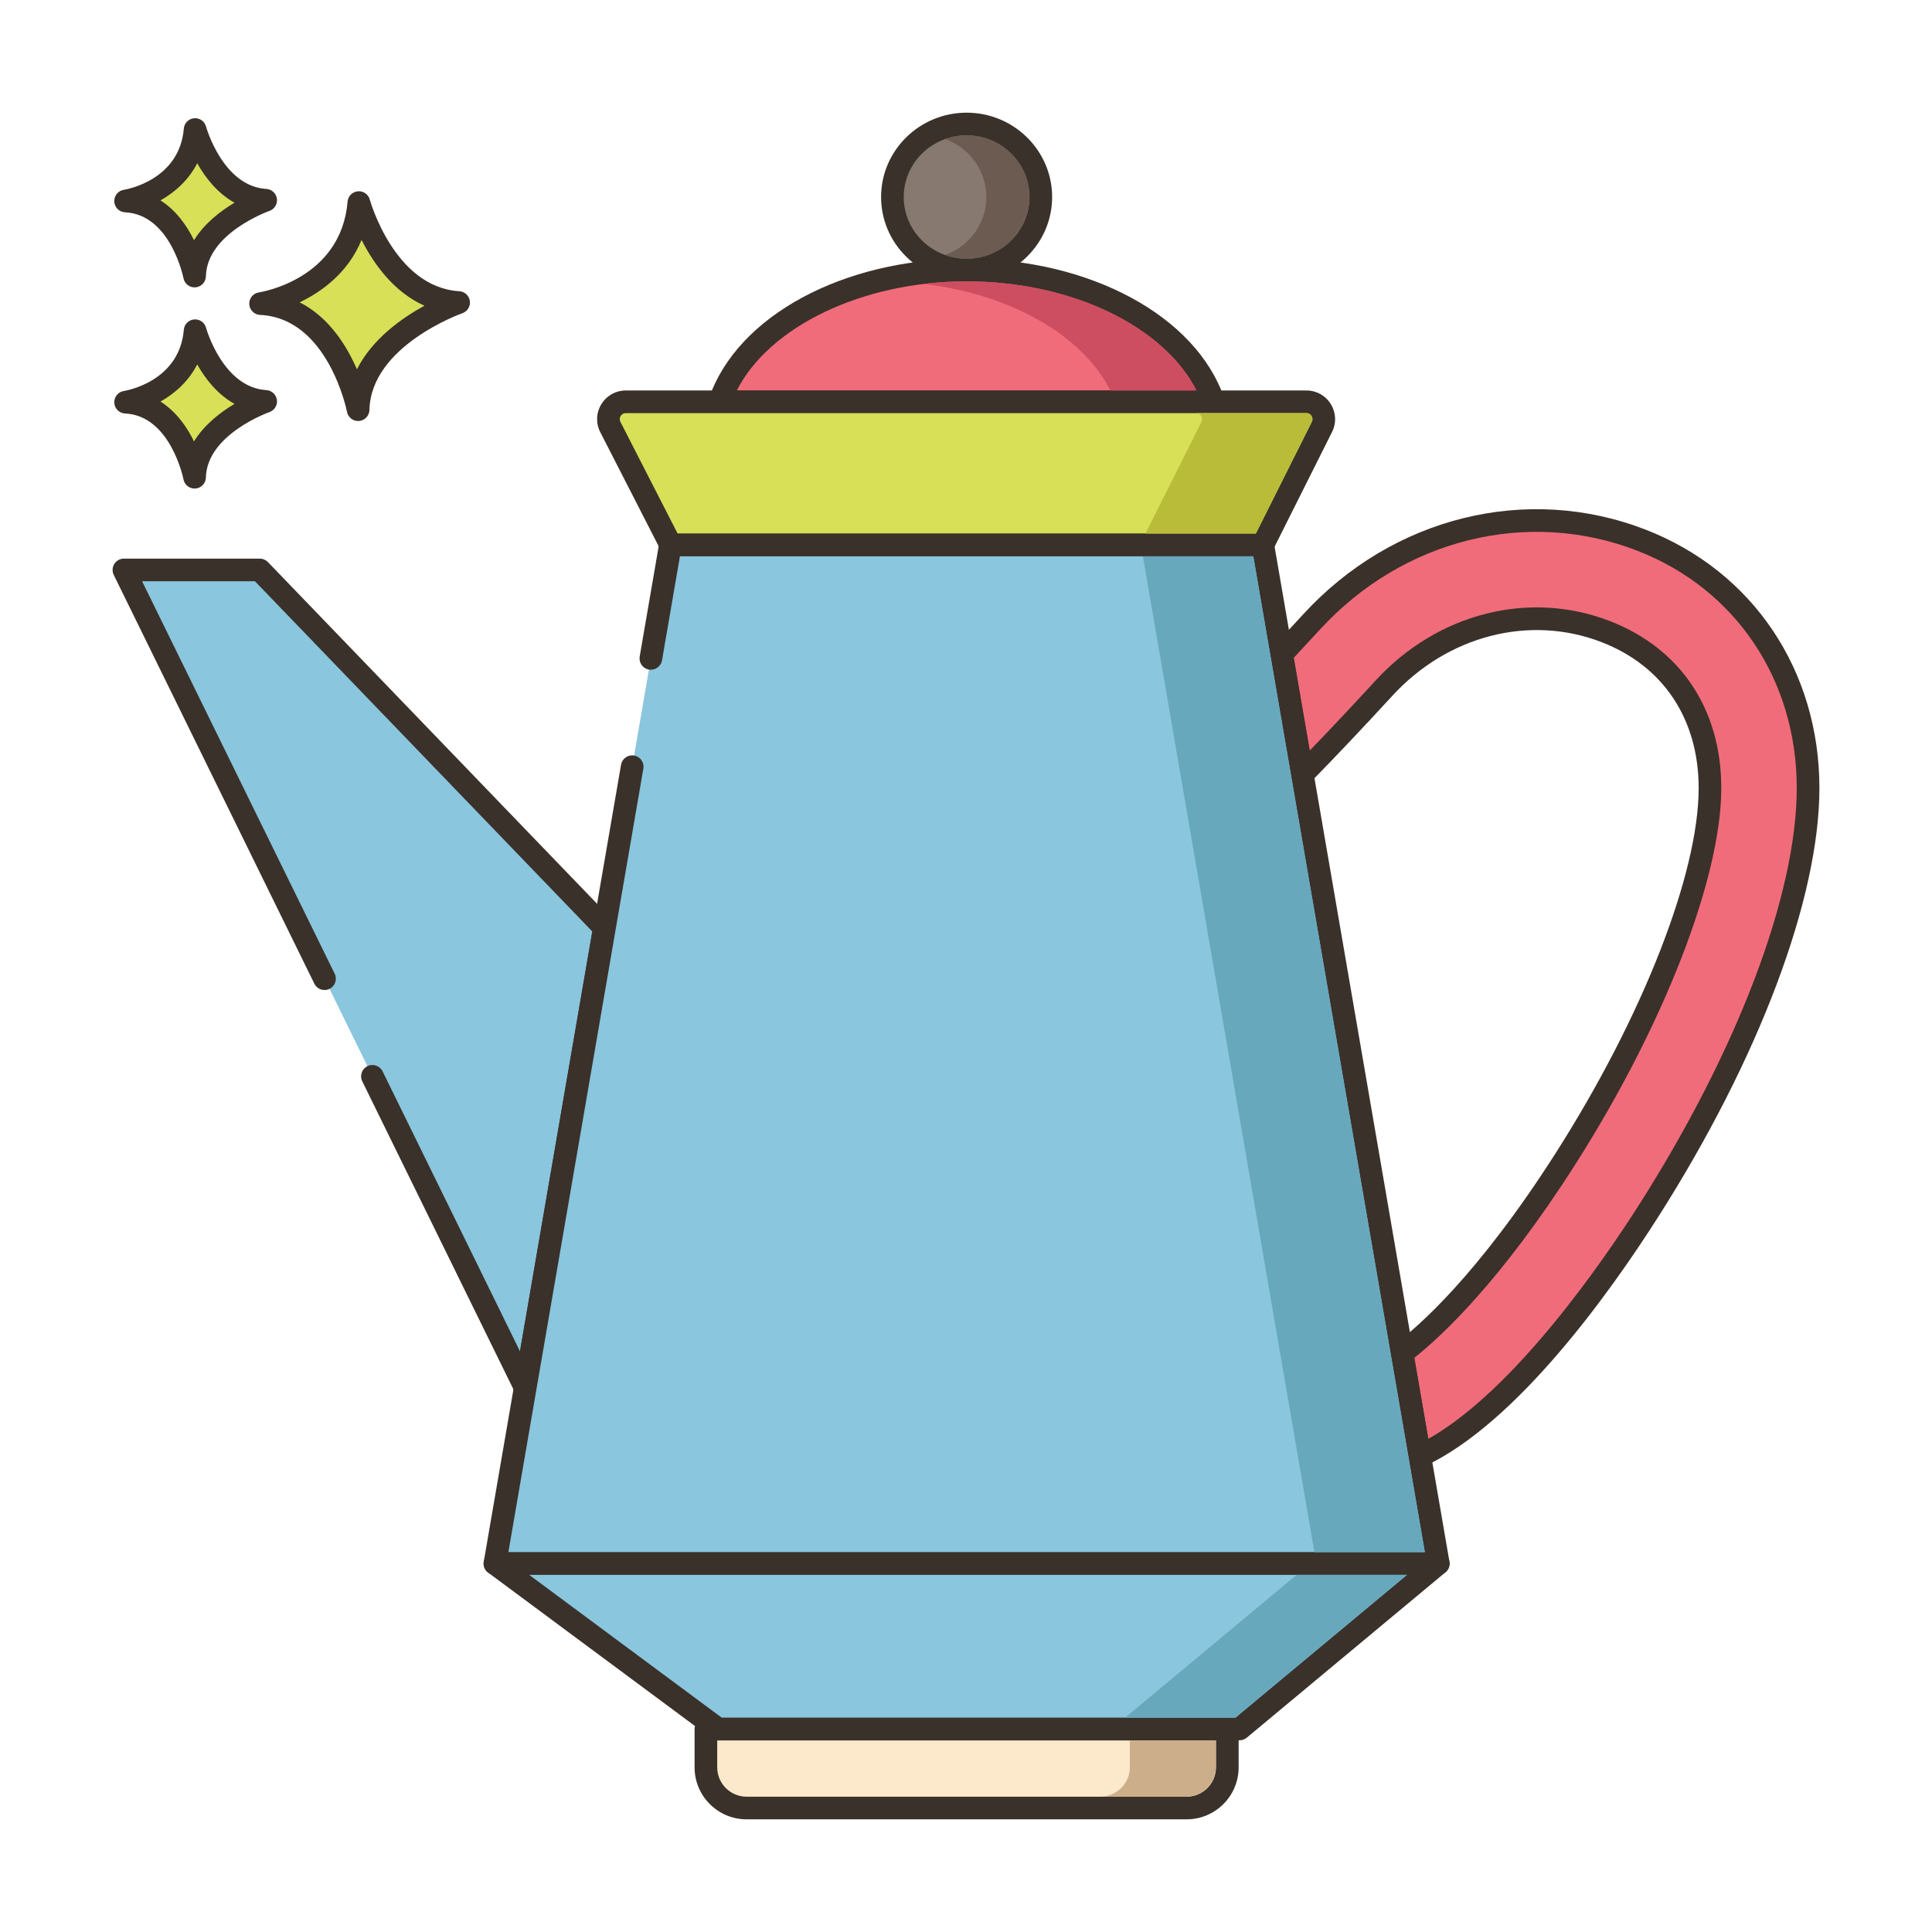 <?xml version="1.0" encoding="utf-8"?>
<!-- Generator: Adobe Illustrator 22.0.1, SVG Export Plug-In . SVG Version: 6.00 Build 0)  -->
<svg version="1.1" id="Layer_2" xmlns="http://www.w3.org/2000/svg" xmlns:xlink="http://www.w3.org/1999/xlink" x="0px" y="0px"
	 viewBox="0 0 256 256" style="enable-background:new 0 0 256 256;" xml:space="preserve">
<style type="text/css">
	.st0{fill:#3A312A;}
	.st1{fill:#D7E057;}
	.st2{fill:#FCE8CB;}
	.st3{fill:#8AC6DD;}
	.st4{fill-rule:evenodd;clip-rule:evenodd;fill:#FCE8CB;}
	.st5{fill:#F5978A;}
	.st6{fill:#87796F;}
	.st7{fill:#F16C7A;}
	.st8{fill:#68A8BC;}
	.st9{fill:#B9BC39;}
	.st10{fill:#CE4E61;}
	.st11{fill:#6B5B51;}
	.st12{fill:#CCAE8B;}
	.st13{fill-rule:evenodd;clip-rule:evenodd;fill:#F16C7A;}
</style>
<g>
	<g>
		<g>
			<path class="st7" d="M217.53,71.588c-15.14-5.89-32.31-1.64-43.74,10.82c-1.36,1.48-2.68,2.91-3.97,4.28l2.75,15.92
				c3.44-3.51,7.03-7.31,10.8-11.41c7.78-8.49,19.34-11.43,29.44-7.49c8.75,3.4,13.77,10.95,13.77,20.72
				c0,11.6-7.52,30.89-19.17,49.15c-8.8,13.8-16.67,21.99-21.64,25.7l2.36,13.65c12.18-5.69,24.77-23.78,30.24-32.36
				c13.28-20.82,21.21-41.81,21.21-56.14C239.58,89.469,231.13,76.879,217.53,71.588z"/>
		</g>
	</g>
	<g>
		<g>
			<path class="st0" d="M218.074,70.19c-15.72-6.116-33.536-1.717-45.388,11.203c-1.356,1.476-2.672,2.901-3.957,4.267
				c-0.324,0.343-0.467,0.819-0.386,1.284l2.75,15.92c0.096,0.555,0.494,1.009,1.032,1.177c0.537,0.168,1.124,0.021,1.518-0.382
				c3.375-3.444,6.919-7.187,10.835-11.446c7.358-8.031,18.267-10.82,27.791-7.105c8.143,3.164,12.813,10.207,12.813,19.322
				c0,11.339-7.432,30.315-18.935,48.343c-10.353,16.235-18.326,23.105-21.273,25.305c-0.452,0.338-0.677,0.901-0.581,1.458
				l2.36,13.65c0.079,0.461,0.369,0.858,0.784,1.074c0.217,0.113,0.456,0.17,0.694,0.17c0.217,0,0.434-0.047,0.635-0.141
				c12.25-5.723,24.599-23.077,30.87-32.912c13.428-21.053,21.445-42.342,21.445-56.947C241.08,88.83,232.265,75.71,218.074,70.19z
				 M217.105,159.762c-4.667,7.32-16.392,24.419-27.846,30.896l-1.857-10.742c3.538-2.797,11.408-10.062,21.273-25.53
				c11.788-18.477,19.405-38.086,19.405-49.957c0-10.42-5.368-18.482-14.725-22.118c-10.684-4.169-22.889-1.077-31.089,7.873
				c-3.109,3.38-5.981,6.434-8.719,9.27l-2.122-12.283c1.13-1.207,2.285-2.458,3.47-3.748c11.011-12.003,27.532-16.1,42.09-10.437
				c13.012,5.061,21.094,17.109,21.094,31.442C238.08,118.486,230.239,139.171,217.105,159.762z"/>
		</g>
	</g>
	<g>
		<g>
			<polygon class="st3" points="34.42,75.518 16.42,75.518 43.001,129.685 49.347,142.617 69.59,183.868 80.09,122.938 
				80.09,122.929 			"/>
		</g>
	</g>
	<g>
		<g>
			<path class="st0" d="M81.17,121.888L35.5,74.478c-0.283-0.293-0.672-0.459-1.08-0.459h-18c-0.518,0-0.999,0.267-1.273,0.707
				c-0.274,0.439-0.302,0.989-0.074,1.454l26.581,54.166c0.365,0.744,1.265,1.05,2.007,0.686c0.744-0.365,1.051-1.264,0.686-2.007
				l-25.52-52.005h14.955l44.702,46.405l-9.586,55.629l-18.204-37.097c-0.366-0.745-1.265-1.05-2.007-0.686
				c-0.744,0.365-1.051,1.264-0.686,2.007l20.243,41.252c0.255,0.519,0.78,0.839,1.346,0.839c0.071,0,0.142-0.005,0.214-0.015
				c0.644-0.093,1.154-0.589,1.265-1.23l10.5-60.93c0.015-0.084,0.022-0.179,0.022-0.265C81.59,122.541,81.44,122.167,81.17,121.888
				z"/>
		</g>
	</g>
	<g>
		<g>
			<path class="st2" d="M93.534,229.12v5.061c0,2.976,2.412,5.388,5.388,5.388h58.315c2.976,0,5.388-2.412,5.388-5.388v-5.061
				H93.534z"/>
		</g>
	</g>
	<g>
		<g>
			<path class="st0" d="M162.626,227.62H93.534c-0.829,0-1.5,0.671-1.5,1.5v5.062c0,3.798,3.09,6.888,6.888,6.888h58.315
				c3.798,0,6.888-3.09,6.888-6.888v-5.062C164.126,228.292,163.455,227.62,162.626,227.62z M161.126,234.182
				c0,2.144-1.744,3.888-3.888,3.888H98.922c-2.144,0-3.888-1.744-3.888-3.888v-3.562h66.092V234.182z"/>
		</g>
	</g>
	<g>
		<g>
			<path class="st12" d="M149.711,230.621v3.56c0,2.14-1.768,3.89-3.953,3.89h11.391c2.174,0,3.953-1.75,3.953-3.89v-3.56H149.711z"
				/>
		</g>
	</g>
	<g>
		<g>
			<path class="st7" d="M128.078,35.785c-15.933,0-29.275,7.45-32.71,17.46h65.429C157.363,43.235,144.011,35.785,128.078,35.785z"
				/>
		</g>
	</g>
	<g>
		<g>
			<path class="st0" d="M162.216,52.758c-3.732-10.877-17.771-18.473-34.139-18.473c-16.362,0-30.396,7.596-34.128,18.473
				c-0.157,0.458-0.083,0.964,0.198,1.358c0.282,0.395,0.736,0.628,1.221,0.628h65.429c0.484,0,0.939-0.234,1.221-0.628
				C162.3,53.722,162.373,53.216,162.216,52.758z M97.629,51.745c4.303-8.49,16.642-14.46,30.449-14.46
				c13.813,0,26.155,5.97,30.459,14.46H97.629z"/>
		</g>
	</g>
	<g>
		<g>
			<path class="st1" d="M173.108,53.241H82.922c-1.718,0-2.829,1.816-2.046,3.346l7.995,15.617h78.458l7.833-15.635
				C175.928,55.041,174.817,53.241,173.108,53.241z"/>
		</g>
	</g>
	<g>
		<g>
			<path class="st0" d="M176.339,53.544c-0.697-1.129-1.905-1.803-3.232-1.803H82.922c-1.333,0-2.544,0.679-3.24,1.817
				s-0.748,2.525-0.141,3.712l7.996,15.617c0.256,0.501,0.772,0.816,1.335,0.816h78.458c0.568,0,1.087-0.32,1.341-0.828
				l7.833-15.635C177.098,56.055,177.037,54.672,176.339,53.544z M173.821,55.897l-7.417,14.807H89.789l-7.577-14.801
				c-0.184-0.359-0.04-0.666,0.029-0.78c0.07-0.115,0.277-0.382,0.681-0.382h90.186c0.402,0,0.609,0.265,0.679,0.379
				C173.857,55.234,174.001,55.538,173.821,55.897z"/>
		</g>
	</g>
	<g>
		<g>
			<path class="st6" d="M128.08,16.43c-5.43,0-9.833,4.332-9.833,9.676c0,5.344,4.402,9.677,9.833,9.677
				c5.43,0,9.833-4.332,9.833-9.677C137.912,20.762,133.51,16.43,128.08,16.43z"/>
		</g>
	</g>
	<g>
		<g>
			<path class="st0" d="M128.08,14.93c-6.249,0-11.332,5.014-11.332,11.176s5.084,11.176,11.332,11.176
				c6.249,0,11.333-5.014,11.333-11.176S134.329,14.93,128.08,14.93z M128.08,34.283c-4.595,0-8.332-3.668-8.332-8.176
				s3.738-8.176,8.332-8.176c4.595,0,8.333,3.668,8.333,8.176S132.675,34.283,128.08,34.283z"/>
		</g>
	</g>
	<g>
		<g>
			<path class="st10" d="M128.078,37.285c-1.941,0-3.841,0.11-5.69,0.34c11.635,1.37,21.095,6.88,24.743,14.12h11.391
				C154.294,43.355,142.253,37.285,128.078,37.285z"/>
		</g>
	</g>
	<g>
		<g>
			<path class="st11" d="M128.078,17.935c-0.996,0-1.951,0.17-2.835,0.49c3.18,1.15,5.457,4.16,5.457,7.68
				c0,3.53-2.276,6.54-5.467,7.68c0.884,0.33,1.839,0.5,2.845,0.5c4.583,0,8.312-3.67,8.312-8.18S132.661,17.935,128.078,17.935z"/>
		</g>
	</g>
	<g>
		<g>
			<path class="st1" d="M47.551,26.84C46.577,38.404,34.526,40.23,34.526,40.23c10.347,0.487,12.925,14.059,12.925,14.059
				c0.221-9.677,13.321-14.202,13.321-14.202C50.959,39.5,47.551,26.84,47.551,26.84z"/>
		</g>
	</g>
	<g>
		<g>
			<path class="st0" d="M60.863,38.589c-8.605-0.515-11.833-12.024-11.864-12.141c-0.19-0.702-0.85-1.162-1.583-1.102
				c-0.725,0.066-1.298,0.642-1.359,1.367c-0.86,10.215-11.314,11.964-11.754,12.033c-0.763,0.115-1.313,0.79-1.273,1.561
				c0.04,0.77,0.657,1.384,1.428,1.421c9.028,0.425,11.498,12.718,11.522,12.842c0.137,0.711,0.759,1.217,1.472,1.217
				c0.042,0,0.084-0.001,0.126-0.005c0.764-0.064,1.357-0.693,1.374-1.459c0.194-8.509,12.192-12.777,12.313-12.819
				c0.675-0.235,1.092-0.914,0.994-1.623C62.16,39.173,61.577,38.632,60.863,38.589z M47.296,48.935
				c-1.357-3.13-3.709-6.907-7.587-8.876c2.931-1.405,6.409-3.913,8.202-8.272c1.551,3.071,4.2,6.88,8.333,8.722
				C53.238,42.148,49.323,44.914,47.296,48.935z"/>
		</g>
	</g>
	<g>
		<g>
			<path class="st1" d="M25.852,43.821C25.163,52,16.64,53.292,16.64,53.292c7.318,0.344,9.142,9.944,9.142,9.944
				c0.156-6.844,9.422-10.045,9.422-10.045C28.263,52.775,25.852,43.821,25.852,43.821z"/>
		</g>
	</g>
	<g>
		<g>
			<path class="st0" d="M35.294,51.693c-5.767-0.345-7.973-8.186-7.994-8.265c-0.19-0.702-0.85-1.167-1.582-1.102
				c-0.726,0.065-1.299,0.642-1.36,1.368c-0.579,6.871-7.647,8.067-7.942,8.114c-0.763,0.115-1.313,0.79-1.273,1.561
				c0.04,0.77,0.657,1.384,1.428,1.421c6.035,0.284,7.723,8.644,7.739,8.726c0.135,0.713,0.759,1.22,1.472,1.22
				c0.042,0,0.083-0.001,0.125-0.005c0.765-0.063,1.358-0.694,1.376-1.461c0.13-5.709,8.331-8.634,8.412-8.662
				c0.676-0.234,1.094-0.913,0.996-1.622C36.593,52.277,36.008,51.736,35.294,51.693z M25.709,58.488
				c-0.924-1.885-2.34-3.947-4.447-5.28c1.856-1.041,3.697-2.63,4.871-4.916c1.057,1.874,2.655,3.954,4.941,5.224
				C29.224,54.616,27.085,56.255,25.709,58.488z"/>
		</g>
	</g>
	<g>
		<g>
			<path class="st1" d="M25.852,17.163c-0.689,8.179-9.212,9.47-9.212,9.47c7.318,0.345,9.142,9.944,9.142,9.944
				c0.156-6.844,9.422-10.045,9.422-10.045C28.263,26.117,25.852,17.163,25.852,17.163z"/>
		</g>
	</g>
	<g>
		<g>
			<path class="st0" d="M35.294,25.035c-5.767-0.345-7.973-8.186-7.994-8.265c-0.19-0.702-0.85-1.167-1.582-1.102
				c-0.726,0.065-1.299,0.642-1.36,1.368c-0.579,6.871-7.647,8.067-7.942,8.114c-0.763,0.115-1.313,0.79-1.273,1.561
				c0.04,0.77,0.657,1.384,1.427,1.421c6.036,0.284,7.724,8.644,7.739,8.726c0.135,0.713,0.759,1.22,1.472,1.22
				c0.042,0,0.083-0.001,0.125-0.005c0.765-0.063,1.358-0.694,1.376-1.461c0.13-5.709,8.332-8.634,8.412-8.662
				c0.677-0.234,1.094-0.913,0.996-1.622C36.593,25.62,36.008,25.078,35.294,25.035z M25.709,31.831
				c-0.924-1.886-2.34-3.947-4.447-5.28c1.856-1.042,3.697-2.63,4.871-4.917c1.057,1.874,2.655,3.954,4.941,5.224
				C29.225,27.958,27.085,29.599,25.709,31.831z"/>
		</g>
	</g>
	<g>
		<g>
			<polygon class="st3" points="167.33,72.214 88.83,72.214 86.24,87.245 83.769,101.589 65.58,207.179 190.58,207.179 			"/>
		</g>
	</g>
	<g>
		<g>
			<path class="st0" d="M192.058,206.924l-23.25-134.965c-0.124-0.719-0.748-1.245-1.478-1.245h-78.5
				c-0.73,0-1.354,0.526-1.478,1.246L84.763,86.99c-0.141,0.816,0.407,1.592,1.223,1.733c0.812,0.14,1.592-0.407,1.733-1.223
				l2.375-13.786h75.973L188.8,205.679H67.36l17.887-103.834c0.141-0.816-0.407-1.592-1.223-1.733
				c-0.816-0.144-1.592,0.407-1.733,1.223L64.102,206.924c-0.075,0.436,0.046,0.883,0.331,1.221
				c0.285,0.338,0.705,0.534,1.147,0.534h125c0.442,0,0.862-0.195,1.147-0.534C192.012,207.807,192.133,207.36,192.058,206.924z"/>
		</g>
	</g>
	<g>
		<g>
			<polygon class="st3" points="65.58,207.179 95.131,229.095 164.247,229.095 190.58,207.179 			"/>
		</g>
	</g>
	<g>
		<g>
			<path class="st0" d="M191.991,206.668c-0.215-0.594-0.779-0.99-1.411-0.99h-125c-0.647,0-1.221,0.415-1.424,1.029
				c-0.203,0.615,0.011,1.29,0.531,1.675L94.237,230.3c0.258,0.192,0.572,0.295,0.894,0.295h69.116c0.351,0,0.69-0.123,0.96-0.347
				l26.333-21.917C192.025,207.928,192.206,207.263,191.991,206.668z M163.704,227.595H95.626l-25.506-18.917h116.313
				L163.704,227.595z"/>
		</g>
	</g>
	<g>
		<g>
			<path class="st9" d="M173.79,55.118c-0.07-0.11-0.28-0.38-0.68-0.38h-14.63c0.4,0,0.61,0.27,0.68,0.38
				c0.07,0.12,0.22,0.42,0.04,0.78l-7.42,14.81h14.62l7.42-14.81C174,55.539,173.86,55.239,173.79,55.118z"/>
		</g>
	</g>
	<g>
		<g>
			<polygon class="st8" points="166.07,73.719 151.44,73.719 174.17,205.679 188.8,205.679 			"/>
		</g>
	</g>
	<g>
		<g>
			<polygon class="st8" points="171.81,208.679 149.08,227.599 163.7,227.599 186.43,208.679 			"/>
		</g>
	</g>
</g>
</svg>

